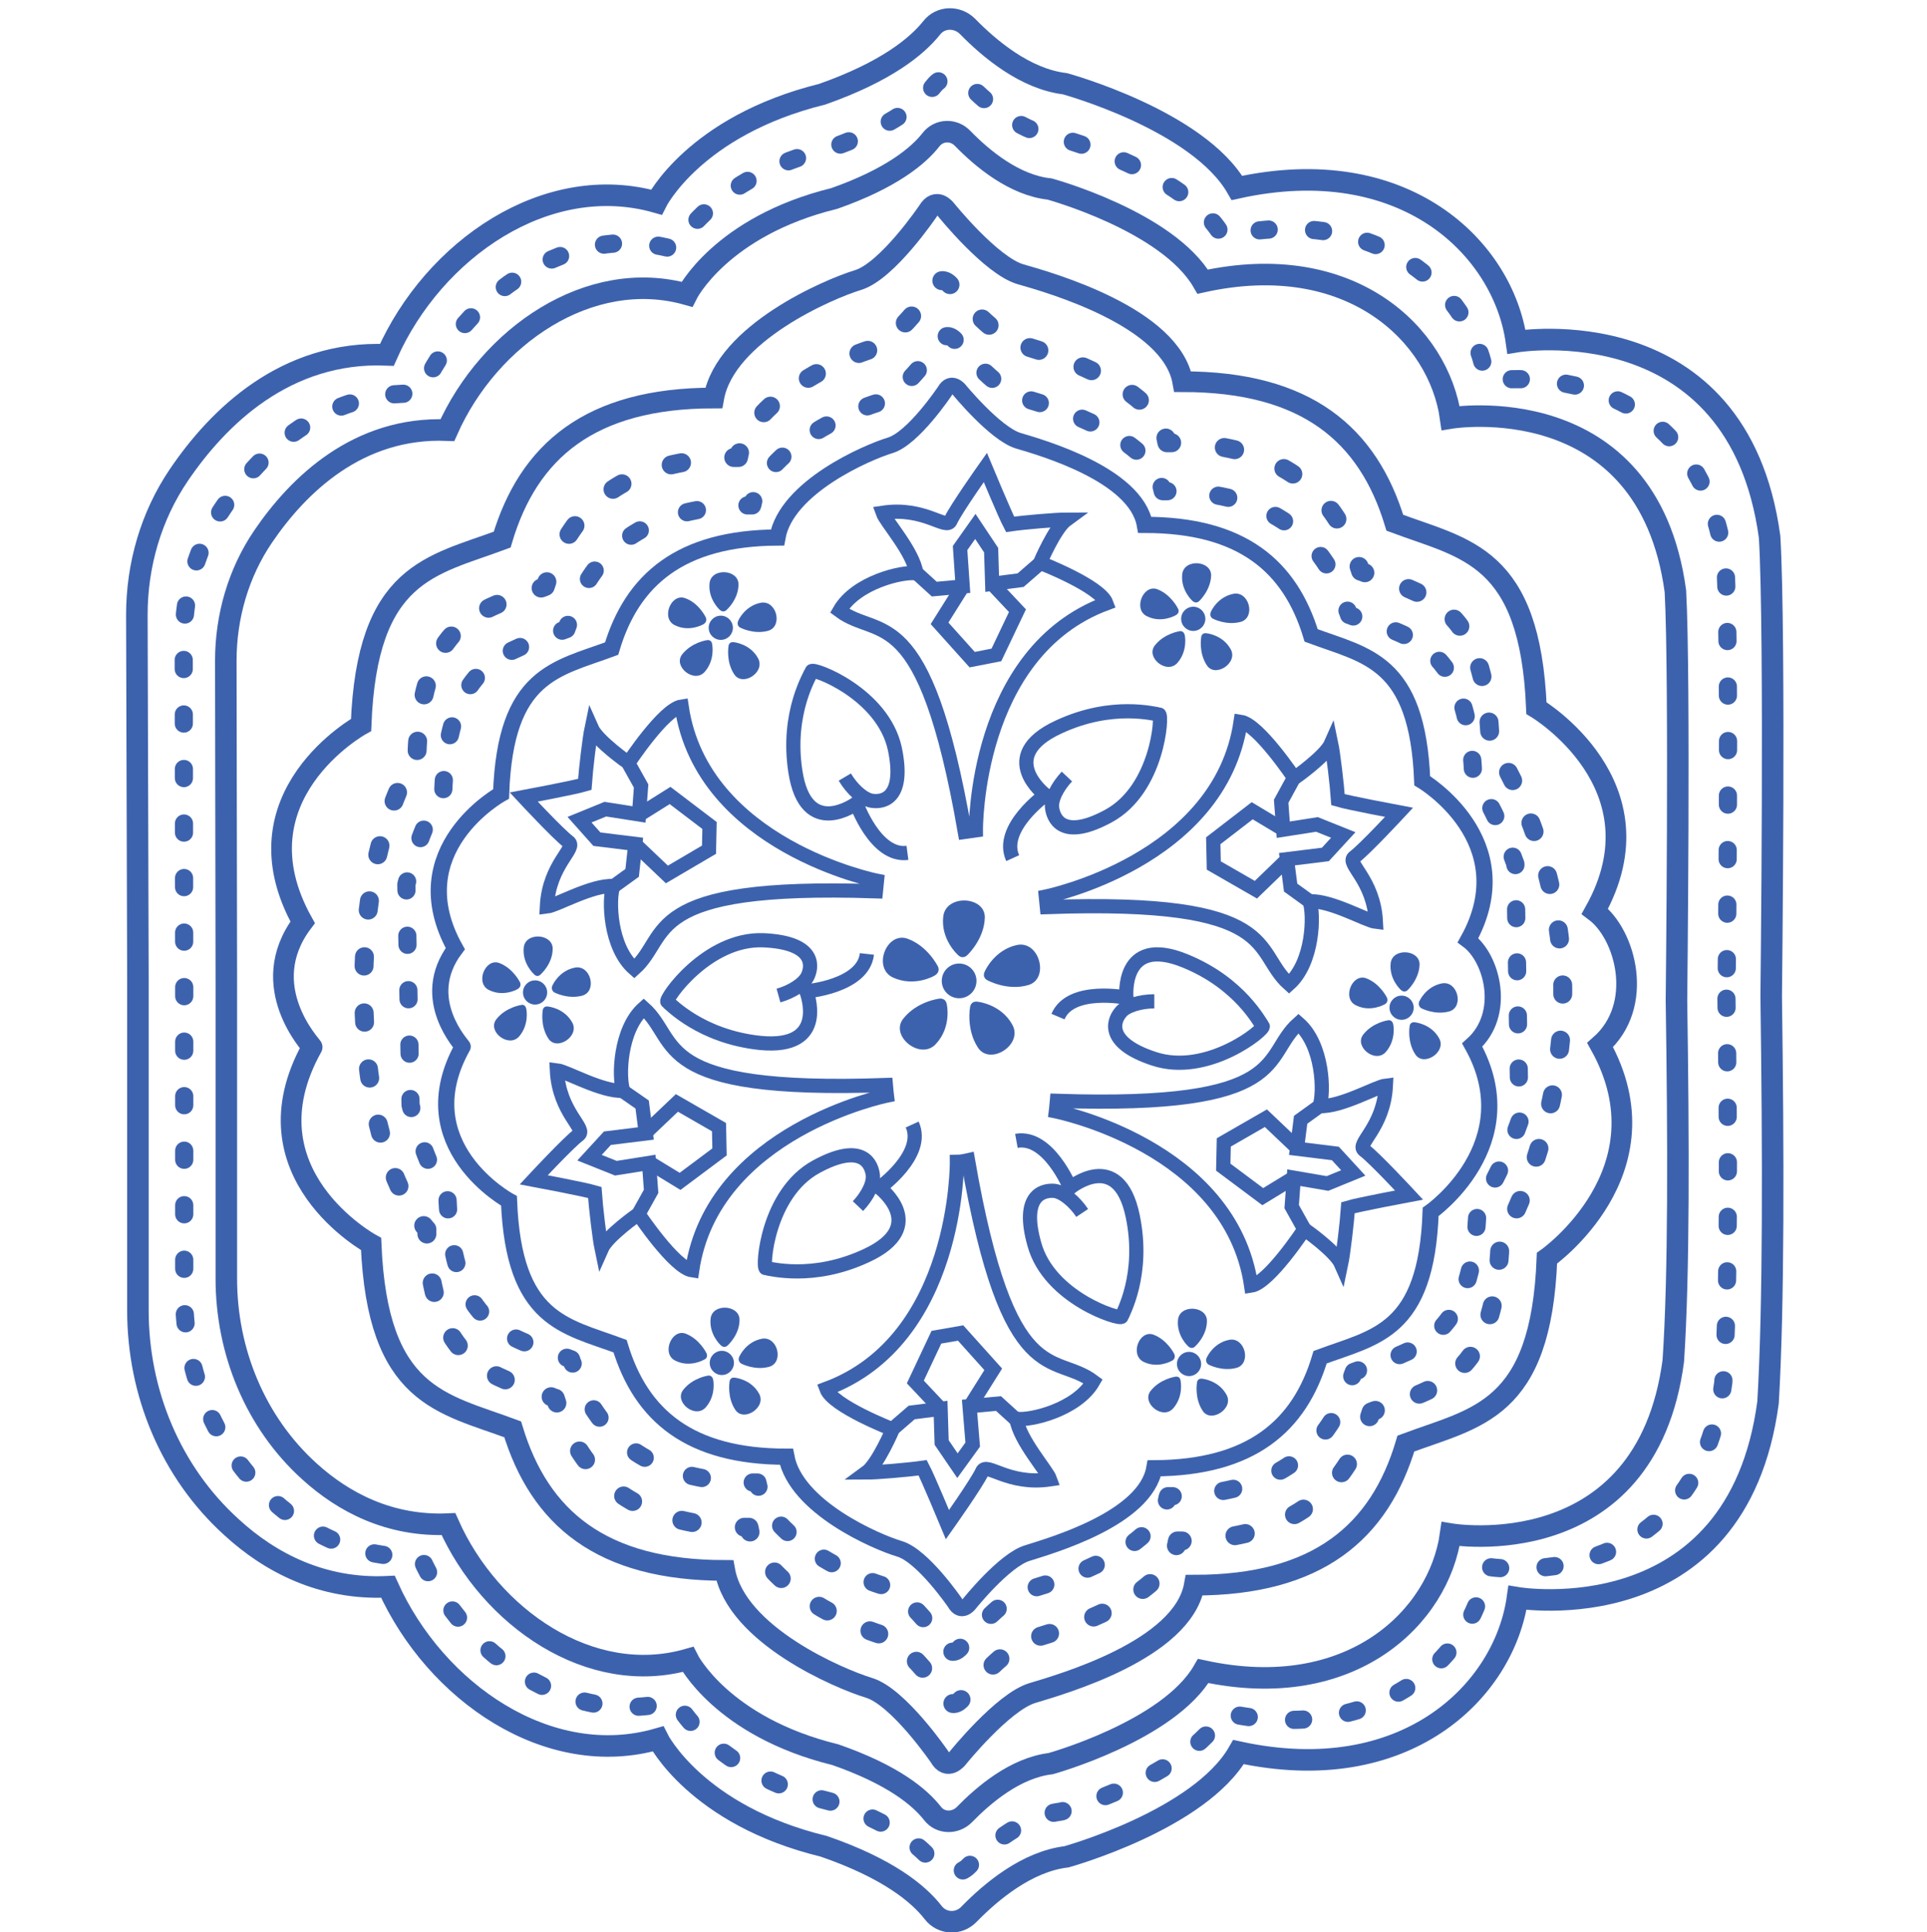 <?xml version="1.0" encoding="utf-8"?>
<!-- Generator: Adobe Illustrator 19.2.0, SVG Export Plug-In . SVG Version: 6.00 Build 0)  -->
<svg version="1.0" xmlns="http://www.w3.org/2000/svg" xmlns:xlink="http://www.w3.org/1999/xlink" x="0px" y="0px"
	 viewBox="0 0 366.1 367" style="enable-background:new 0 0 366.1 367;" xml:space="preserve">
<g id="ajrakh_1">
</g>
<g id="ajrakh_2">
</g>
<g id="ajrakh_3">
	<g>
		<g>
			<path style="fill:none;stroke:#3D62AD;stroke-width:3.452;stroke-linecap:round;stroke-linejoin:round;" d="M257.1,117.1
				c-0.3-0.1-0.5-0.2-0.8-0.3c-0.1-0.3-0.2-0.6-0.3-0.8"/>
			
				<path style="fill:none;stroke:#3D62AD;stroke-width:3.452;stroke-linecap:round;stroke-linejoin:round;stroke-dasharray:1.927,9.636;" d="
				M252,107.2c-5-7.7-13-12.6-25.3-13.7"/>
			<path style="fill:none;stroke:#3D62AD;stroke-width:3.452;stroke-linecap:round;stroke-linejoin:round;" d="M221.8,93.3
				c-0.3,0-0.6,0-0.9,0c-0.1-0.3-0.1-0.6-0.2-0.8"/>
			
				<path style="fill:none;stroke:#3D62AD;stroke-width:3.452;stroke-linecap:round;stroke-linejoin:round;stroke-dasharray:1.715,8.576;" d="
				M215.9,85.6c-6.8-5.8-18.4-9.1-21.9-10.1c-4.9-1.5-12.5-10.8-12.5-10.8s-1.6-2.1-3,0.3c0,0-6.8,10-11.7,11.5
				c-4.1,1.2-17,6.7-22.1,14.9"/>
			<path style="fill:none;stroke:#3D62AD;stroke-width:3.452;stroke-linecap:round;stroke-linejoin:round;" d="M143.1,95.2
				c-0.1,0.3-0.1,0.6-0.2,0.8c-0.3,0-0.6,0-0.9,0"/>
			
				<path style="fill:none;stroke:#3D62AD;stroke-width:3.452;stroke-linecap:round;stroke-linejoin:round;stroke-dasharray:1.927,9.636;" d="
				M132.4,96.9c-11.6,2.2-18.7,8.3-22.8,17.3"/>
			<path style="fill:none;stroke:#3D62AD;stroke-width:3.452;stroke-linecap:round;stroke-linejoin:round;" d="M107.9,118.7
				c-0.1,0.3-0.2,0.5-0.3,0.8c-0.3,0.1-0.5,0.2-0.8,0.3"/>
			
				<path style="fill:none;stroke:#3D62AD;stroke-width:3.452;stroke-linecap:round;stroke-linejoin:round;stroke-dasharray:1.723,8.616;" d="
				M98.8,122.9c-7.8,3.4-13.9,8.8-14.6,27.6c0,0-4.1,5.4-7,17.5l0.8,41.9c2.9,12.1,7,17.5,7,17.5c0.9,21.9,8.9,25.7,18.7,29.1"/>
			<path style="fill:none;stroke:#3D62AD;stroke-width:3.452;stroke-linecap:round;stroke-linejoin:round;" d="M107.7,257.9
				c0.3,0.1,0.5,0.2,0.8,0.3c0.1,0.3,0.2,0.6,0.3,0.8"/>
			
				<path style="fill:none;stroke:#3D62AD;stroke-width:3.452;stroke-linecap:round;stroke-linejoin:round;stroke-dasharray:1.927,9.636;" d="
				M112.8,267.7c5,7.7,13,12.6,25.3,13.7"/>
			<path style="fill:none;stroke:#3D62AD;stroke-width:3.452;stroke-linecap:round;stroke-linejoin:round;" d="M143,281.6
				c0.3,0,0.6,0,0.9,0c0.1,0.3,0.1,0.6,0.2,0.8"/>
			
				<path style="fill:none;stroke:#3D62AD;stroke-width:3.452;stroke-linecap:round;stroke-linejoin:round;stroke-dasharray:1.715,8.576;" d="
				M148.4,289.8c6,6.3,15.9,10.4,19.4,11.4c4.9,1.5,11.7,11.4,11.7,11.4c1.4,2.4,3,0.3,3,0.3s7.6-9.3,12.4-10.8
				c4.1-1.2,19.1-5.5,24.8-13.3"/>
			<path style="fill:none;stroke:#3D62AD;stroke-width:3.452;stroke-linecap:round;stroke-linejoin:round;" d="M221.7,285
				c0.1-0.3,0.1-0.6,0.2-0.8c0.3,0,0.6,0,0.9,0"/>
			
				<path style="fill:none;stroke:#3D62AD;stroke-width:3.452;stroke-linecap:round;stroke-linejoin:round;stroke-dasharray:1.927,9.636;" d="
				M232.4,283.2c11.6-2.2,18.7-8.3,22.8-17.3"/>
			<path style="fill:none;stroke:#3D62AD;stroke-width:3.452;stroke-linecap:round;stroke-linejoin:round;" d="M256.9,261.4
				c0.1-0.3,0.2-0.5,0.3-0.8c0.3-0.1,0.5-0.2,0.8-0.3"/>
			
				<path style="fill:none;stroke:#3D62AD;stroke-width:3.452;stroke-linecap:round;stroke-linejoin:round;stroke-dasharray:1.681,8.403;" d="
				M265.9,257.4c7.9-3.3,14.1-8.7,14.8-27.7c0,0,4.3-6.3,8-16.7l-0.8-48.9c-3.7-10.3-8-16.6-8-16.6c-0.9-22-9-25.7-18.8-29.1"/>
		</g>
	</g>
	<path style="fill:none;stroke:#3D62AD;stroke-width:4.091;stroke-miterlimit:10;" d="M318.5,190c0.4,26.4,0.5,52.1-0.6,68.5
		c-5.2,39.2-42.3,32.9-42.3,32.9c-2.2,15.8-18.9,32.1-47,26c-6.6,11.4-29,17.6-29,17.6c-6.7,0.8-12.7,5.9-16.4,9.7
		c-1.7,1.7-4.5,1.7-6-0.2c-2.5-3.2-7.6-7.4-18.5-11.2c-21.6-5.3-28-18.1-28-18.1c-18.5,5.3-37.6-7.9-45.5-25.7
		c-11.1,0.5-19.9-4.1-26.4-10c-10.3-9.3-15.8-22.8-15.8-36.6l0-56.3l-0.1-61.1c0-8.4,2.4-16.7,7.1-23.6c6.6-9.7,18-20.9,35-20.2
		c7.9-17.8,27-31,45.5-25.8c0,0,6.4-12.9,28-18.2c10.8-3.8,16-8.1,18.4-11.2c1.5-1.9,4.3-2,6-0.2c3.7,3.8,9.8,8.9,16.5,9.6
		c0,0,22.4,6.1,29.1,17.6c28.2-6.2,44.9,10.1,47.1,25.9c0,0,37.4-6.2,42.7,32.9C319.2,128.9,318.5,190,318.5,190z"/>
	
		<path style="fill:none;stroke:#3D62AD;stroke-width:3.452;stroke-linecap:round;stroke-linejoin:round;stroke-miterlimit:10;stroke-dasharray:1.726,8.631;" d="
		M328,189.7c0.4,28,0.5,55.4-0.6,72.9c-5.6,41.6-44.9,35-44.9,35c-2.3,16.8-20.1,34.2-50,27.7c-7,12.2-30.9,18.8-30.9,18.8
		c-7.1,0.9-13.5,6.2-17.5,10.3c-1.8,1.9-4.8,1.8-6.4-0.2c-2.6-3.4-8.1-7.9-19.6-11.9c-22.9-5.6-29.8-19.3-29.8-19.3
		c-19.6,5.6-40-8.4-48.4-27.3c-11.8,0.5-21.1-4.3-28.1-10.7C40.9,275.1,35,260.8,35,246.1l0-59.8l-0.1-64.9c0-8.9,2.5-17.7,7.6-25.1
		c7-10.3,19.1-22.3,37.3-21.5c8.4-18.9,28.7-33,48.4-27.4c0,0,6.8-13.7,29.7-19.3c11.5-4,17-8.6,19.6-11.9c1.6-2,4.6-2.1,6.4-0.3
		c3.9,4.1,10.4,9.4,17.5,10.3c0,0,23.9,6.5,30.9,18.7c29.9-6.6,47.7,10.7,50.1,27.5c0,0,39.8-6.6,45.4,35
		C328.8,124.7,328,189.7,328,189.7z"/>
	<path style="fill:none;stroke:#3D62AD;stroke-width:4.091;stroke-miterlimit:10;" d="M336.5,189.2c0.4,29.7,0.5,58.7-0.6,77.2
		c-5.9,44.1-47.6,37.1-47.6,37.1c-2.5,17.8-21.3,36.2-53,29.3c-7.4,12.9-32.7,19.9-32.7,19.9c-7.5,0.9-14.3,6.6-18.5,10.9
		c-1.9,2-5.1,1.9-6.8-0.3c-2.8-3.6-8.6-8.4-20.8-12.6c-24.3-5.9-31.5-20.4-31.5-20.4c-20.8,6-42.3-8.9-51.3-28.9
		c-12.5,0.6-22.4-4.6-29.7-11.3c-11.6-10.5-17.8-25.6-17.8-41.2l0-63.4L26,116.8c0-9.5,2.7-18.8,8-26.6
		c7.4-10.9,20.2-23.6,39.5-22.8c8.9-20.1,30.4-34.9,51.2-29c0,0,7.2-14.5,31.5-20.5c12.2-4.3,18-9.1,20.8-12.6
		c1.7-2.2,4.9-2.2,6.8-0.3c4.2,4.3,11,10,18.5,10.9c0,0,25.3,6.9,32.7,19.8c31.7-7,50.6,11.3,53.1,29.2c0,0,42.1-7,48.1,37.1
		C337.3,120.4,336.5,189.2,336.5,189.2z"/>
	<g>
		<g>
			<path style="fill:none;stroke:#3D62AD;stroke-width:3.598;stroke-linecap:round;stroke-linejoin:round;" d="M102.8,111.7
				c0.3-0.1,0.6-0.2,0.8-0.3c0.1-0.3,0.2-0.6,0.3-0.9"/>
			
				<path style="fill:none;stroke:#3D62AD;stroke-width:3.598;stroke-linecap:round;stroke-linejoin:round;stroke-dasharray:2.008,10.042;" d="
				M108.1,101.5c5.2-8.1,13.5-13.1,26.3-14.3"/>
			<path style="fill:none;stroke:#3D62AD;stroke-width:3.598;stroke-linecap:round;stroke-linejoin:round;" d="M139.4,86.9
				c0.3,0,0.6,0,0.9,0c0.1-0.3,0.1-0.6,0.2-0.9"/>
			
				<path style="fill:none;stroke:#3D62AD;stroke-width:3.598;stroke-linecap:round;stroke-linejoin:round;stroke-dasharray:1.787,8.937;" d="
				M145.1,78.4c6.2-6.5,16.6-10.9,20.2-12c5.1-1.5,12.2-11.9,12.2-11.9c1.4-2.5,3.1-0.3,3.1-0.3s7.9,9.7,13,11.2
				c4.3,1.3,19.9,5.7,25.9,13.8"/>
			<path style="fill:none;stroke:#3D62AD;stroke-width:3.598;stroke-linecap:round;stroke-linejoin:round;" d="M221.5,83.2
				c0.1,0.3,0.1,0.6,0.2,0.9c0.3,0,0.6,0,0.9,0"/>
			
				<path style="fill:none;stroke:#3D62AD;stroke-width:3.598;stroke-linecap:round;stroke-linejoin:round;stroke-dasharray:2.008,10.042;" d="
				M232.6,85c12.1,2.3,19.5,8.6,23.8,18"/>
			<path style="fill:none;stroke:#3D62AD;stroke-width:3.598;stroke-linecap:round;stroke-linejoin:round;" d="M258.2,107.6
				c0.1,0.3,0.2,0.6,0.3,0.9c0.3,0.1,0.6,0.2,0.8,0.3"/>
			
				<path style="fill:none;stroke:#3D62AD;stroke-width:3.598;stroke-linecap:round;stroke-linejoin:round;stroke-dasharray:1.751,8.753;" d="
				M267.6,111.8c8.3,3.5,14.7,9.1,15.5,28.8c0,0,13.5,19.7,13.8,47c0.3,27.7-11.9,48.4-11.9,48.4c-0.9,22.9-9.3,26.8-19.5,30.4"/>
			<path style="fill:none;stroke:#3D62AD;stroke-width:3.598;stroke-linecap:round;stroke-linejoin:round;" d="M261.3,267.9
				c-0.3,0.1-0.6,0.2-0.8,0.3c-0.1,0.3-0.2,0.6-0.3,0.9"/>
			
				<path style="fill:none;stroke:#3D62AD;stroke-width:3.598;stroke-linecap:round;stroke-linejoin:round;stroke-dasharray:2.008,10.042;" d="
				M256,278.1c-5.2,8.1-13.5,13.1-26.3,14.3"/>
			<path style="fill:none;stroke:#3D62AD;stroke-width:3.598;stroke-linecap:round;stroke-linejoin:round;" d="M224.6,292.7
				c-0.3,0-0.6,0-0.9,0c-0.1,0.3-0.1,0.6-0.2,0.9"/>
			
				<path style="fill:none;stroke:#3D62AD;stroke-width:3.598;stroke-linecap:round;stroke-linejoin:round;stroke-dasharray:1.787,8.937;" d="
				M218.5,300.8c-7.1,6.1-19.1,9.5-22.8,10.6c-5.1,1.5-13,11.3-13,11.3s-1.7,2.2-3.1-0.3c0,0-7.1-10.4-12.2-11.9
				c-4.3-1.3-17.7-6.9-23-15.4"/>
			<path style="fill:none;stroke:#3D62AD;stroke-width:3.598;stroke-linecap:round;stroke-linejoin:round;" d="M142.5,291
				c-0.1-0.3-0.1-0.6-0.2-0.9c-0.3,0-0.6,0-0.9,0"/>
			
				<path style="fill:none;stroke:#3D62AD;stroke-width:3.598;stroke-linecap:round;stroke-linejoin:round;stroke-dasharray:2.008,10.042;" d="
				M131.5,289.2c-12.1-2.3-19.5-8.6-23.8-18"/>
			<path style="fill:none;stroke:#3D62AD;stroke-width:3.598;stroke-linecap:round;stroke-linejoin:round;" d="M105.8,266.5
				c-0.1-0.3-0.2-0.6-0.3-0.9c-0.3-0.1-0.6-0.2-0.8-0.3"/>
			
				<path style="fill:none;stroke:#3D62AD;stroke-width:3.598;stroke-linecap:round;stroke-linejoin:round;stroke-dasharray:1.861,9.306;" d="
				M96,262.1c-7.2-3.1-12.9-8.1-14.6-23"/>
			<path style="fill:none;stroke:#3D62AD;stroke-width:3.598;stroke-linecap:round;stroke-linejoin:round;" d="M81.1,234.4
				c0-0.3,0-0.6,0-0.9c0,0-0.2-0.2-0.6-0.7"/>
			
				<path style="fill:none;stroke:#3D62AD;stroke-width:3.598;stroke-linecap:round;stroke-linejoin:round;stroke-dasharray:1.778,8.888;" d="
				M75.8,225.3c-3.1-6.8-6.5-18.3-6.7-36.5c-0.2-31.7,10.1-45.2,10.1-45.2c0.8-22.8,9.3-26.8,19.4-30.4"/>
		</g>
	</g>
	<path style="fill:none;stroke:#3D62AD;stroke-width:3.93;stroke-miterlimit:10;" d="M57.5,175.2c-13.4-24,11.1-37.5,11.1-37.5
		c1.1-29.1,13.4-30.2,26.8-35.2c5-16.8,16.7-26.9,40.2-26.9c2.2-12.3,21.8-20.7,27.4-22.4c5.6-1.7,13.3-13.1,13.3-13.1
		c1.6-2.7,3.4-0.3,3.4-0.3s8.6,10.7,14.2,12.3s28.6,8.1,30.8,20.4c23.5,0,35.2,10,40.3,26.8c13.4,5,25.7,6.1,26.9,35.2
		c0,0,24.5,14.6,11.1,38.6c5.9,4.4,9.5,17.9,1,25.4c13.4,24-10.1,40.5-10.1,40.5c-1.1,29.1-13.4,30.2-26.8,35.2
		c-5,16.8-16.7,26.9-40.2,26.9c-2.2,12.3-25.2,18.8-30.8,20.5c-5.6,1.7-14.2,12.4-14.2,12.4s-1.9,2.4-3.4-0.3
		c0,0-7.8-11.4-13.4-13.1c-5.6-1.7-25.2-10-27.4-22.3c-23.5,0-35.2-10-40.3-26.8c-13.4-5-25.7-6.1-26.9-35.2
		c0,0-24.6-13.4-11.2-37.4C59.4,198.8,48.3,187.4,57.5,175.2z"/>
	<path style="fill:none;stroke:#3D62AD;stroke-width:3.08;stroke-miterlimit:10;" d="M86.5,180.2c-10.5-18.8,8.7-29.4,8.7-29.4
		c0.8-22.8,10.5-23.7,21-27.6c3.9-13.1,13.1-21,31.5-21.1c1.7-9.6,17.1-16.2,21.4-17.5c4.4-1.3,10.4-10.3,10.4-10.3
		c1.2-2.1,2.7-0.3,2.7-0.3s6.8,8.3,11.2,9.7c4.4,1.3,22.4,6.4,24.1,16c18.4,0,27.6,7.8,31.6,21c10.5,3.9,20.2,4.8,21.1,27.6
		c0,0,19.2,11.4,8.7,30.3c4.6,3.4,7.4,14,0.8,19.9c10.5,18.8-7.9,31.7-7.9,31.7c-0.8,22.8-10.5,23.7-21,27.6
		c-3.9,13.1-13.1,21-31.5,21.1c-1.7,9.6-19.7,14.7-24.1,16.1c-4.4,1.3-11.1,9.7-11.1,9.7s-1.5,1.9-2.7-0.3c0,0-6.1-8.9-10.5-10.2
		c-4.4-1.3-19.7-7.9-21.5-17.5c-18.4,0-27.6-7.8-31.6-21c-10.5-3.9-20.2-4.8-21.1-27.6c0,0-19.3-10.5-8.8-29.3
		C88,198.7,79.3,189.8,86.5,180.2z"/>
	<path style="fill:none;stroke:#3D62AD;stroke-width:2.698;stroke-miterlimit:10;" d="M166.6,167.3c0,0-33.2-6.6-37.1-33.1
		c-3.4,0.5-10.1,10.7-10.1,10.7s-5.9-4.1-7-6.6c-0.4,1.9-1.1,7.8-1.3,10.7c-2,0.6-11.6,2.4-11.6,2.4s6.6,7.1,8.5,8.5
		c1.7,1.2-3.7,4.2-4.1,12.3c1.8-0.2,8.5-4.1,12.6-3.9c-0.9,2.5-0.7,11.6,4,15.7c7-6.2,1.1-16.2,45.9-14.7
		C166.5,168.2,166.6,167.3,166.6,167.3z"/>
	<polyline style="fill:none;stroke:#3D62AD;stroke-width:2.698;stroke-miterlimit:10;" points="119.4,145 121.8,149.3 121.4,154.7 
		115,153.7 110.1,155.7 113.4,159.4 120.7,160.3 120.1,165.8 116.5,168.4 	"/>
	<polyline style="fill:none;stroke:#3D62AD;stroke-width:2.698;stroke-miterlimit:10;" points="121.4,154.8 127.3,151.1 
		134.8,156.8 134.7,161.4 126.7,166.1 120.7,160.4 	"/>
	<path style="fill:none;stroke:#3D62AD;stroke-width:2.698;stroke-miterlimit:10;" d="M198.7,170.3c0,0,33.1-6.7,37-33.2
		c3.4,0.5,10.2,10.7,10.2,10.7s5.9-4.1,7-6.6c0.4,1.9,1.1,7.8,1.3,10.7c2,0.6,11.6,2.4,11.6,2.4s-6.6,7.1-8.5,8.5
		c-1.7,1.2,3.7,4.2,4.1,12.3c-1.8-0.2-8.5-4.1-12.6-3.9c0.9,2.5,0.7,11.6-3.9,15.7c-7-6.2-1.2-16.2-46-14.6
		C198.8,171.2,198.7,170.3,198.7,170.3z"/>
	<polyline style="fill:none;stroke:#3D62AD;stroke-width:2.698;stroke-miterlimit:10;" points="245.8,147.8 243.4,152.2 
		243.8,157.6 250.2,156.6 255.2,158.6 251.8,162.3 244.5,163.2 245.2,168.6 248.8,171.2 	"/>
	<polyline style="fill:none;stroke:#3D62AD;stroke-width:2.698;stroke-miterlimit:10;" points="243.9,157.6 237.9,154 230.5,159.7 
		230.6,164.4 238.6,169 244.6,163.2 	"/>
	<path style="fill:none;stroke:#3D62AD;stroke-width:2.698;stroke-miterlimit:10;" d="M185.4,157.7c0,0-0.3-33.8,24.8-43.1
		c-1.2-3.3-12.6-7.7-12.6-7.7s2.8-6.6,5-8.2c-1.9,0-7.9,0.5-10.7,0.9c-1-1.9-4.7-10.8-4.7-10.8s-5.6,7.9-6.6,10.1
		c-0.8,1.9-4.9-2.7-12.9-1.5c0.6,1.7,5.8,7.4,6.4,11.5c-2.6-0.4-11.5,1.7-14.6,7.1c7.5,5.6,16.1-2.2,23.8,42
		C184.6,157.8,185.4,157.7,185.4,157.7z"/>
	<polyline style="fill:none;stroke:#3D62AD;stroke-width:2.698;stroke-miterlimit:10;" points="197.7,106.9 193.9,110.2 
		188.5,110.9 188.3,104.5 185.3,100 182.4,104.1 182.9,111.4 177.5,111.9 174.2,108.9 	"/>
	<polyline style="fill:none;stroke:#3D62AD;stroke-width:2.698;stroke-miterlimit:10;" points="188.5,110.9 193.3,116 189.3,124.4 
		184.7,125.3 178.5,118.4 182.9,111.4 	"/>
	<path style="fill:none;stroke:#3D62AD;stroke-width:2.698;stroke-miterlimit:10;" d="M200.6,211.1c0,0,33.2,6.6,37.1,33.1
		c3.4-0.5,10.1-10.7,10.1-10.7s5.9,4.1,7,6.6c0.4-1.9,1.1-7.8,1.3-10.7c2-0.6,11.6-2.4,11.6-2.4s-6.6-7.1-8.5-8.5
		c-1.7-1.2,3.7-4.2,4.1-12.3c-1.8,0.2-8.5,4.1-12.6,3.9c0.9-2.5,0.7-11.6-4-15.7c-7,6.2-1.1,16.2-45.9,14.7
		C200.7,210.3,200.6,211.1,200.6,211.1z"/>
	<polyline style="fill:none;stroke:#3D62AD;stroke-width:2.698;stroke-miterlimit:10;" points="247.8,233.5 245.4,229.2 
		245.8,223.7 252.2,224.8 257.1,222.8 253.7,219.1 246.4,218.2 247.1,212.7 250.7,210.1 	"/>
	<polyline style="fill:none;stroke:#3D62AD;stroke-width:2.698;stroke-miterlimit:10;" points="245.8,223.7 239.9,227.3 
		232.4,221.7 232.5,217 240.5,212.4 246.5,218.1 	"/>
	<path style="fill:none;stroke:#3D62AD;stroke-width:2.698;stroke-miterlimit:10;" d="M168.5,208.1c0,0-33.1,6.7-37,33.2
		c-3.4-0.5-10.2-10.7-10.2-10.7s-5.9,4.1-7,6.6c-0.4-1.9-1.1-7.8-1.3-10.7c-2-0.6-11.6-2.4-11.6-2.4s6.6-7.1,8.5-8.5
		c1.7-1.2-3.7-4.2-4.1-12.3c1.8,0.2,8.5,4.1,12.6,3.9c-0.9-2.5-0.7-11.6,3.9-15.7c7,6.2,1.2,16.2,46,14.6
		C168.4,207.3,168.5,208.1,168.5,208.1z"/>
	<polyline style="fill:none;stroke:#3D62AD;stroke-width:2.698;stroke-miterlimit:10;" points="121.3,230.6 123.7,226.3 
		123.3,220.9 117,221.9 112,219.9 115.4,216.2 122.7,215.3 122,209.8 118.4,207.3 	"/>
	<polyline style="fill:none;stroke:#3D62AD;stroke-width:2.698;stroke-miterlimit:10;" points="123.3,220.8 129.2,224.4 
		136.7,218.8 136.6,214.1 128.6,209.5 122.6,215.2 	"/>
	<path style="fill:none;stroke:#3D62AD;stroke-width:2.698;stroke-miterlimit:10;" d="M181.8,220.7c0,0,0.3,33.8-24.8,43.1
		c1.2,3.3,12.6,7.7,12.6,7.7s-2.8,6.6-5,8.2c1.9,0,7.9-0.5,10.7-0.9c1,1.9,4.7,10.8,4.7,10.8s5.6-7.9,6.6-10.1
		c0.8-1.9,4.9,2.7,12.9,1.5c-0.6-1.7-5.8-7.4-6.4-11.5c2.6,0.4,11.5-1.7,14.6-7.1c-7.5-5.6-16.1,2.2-23.8-42
		C182.6,220.7,181.8,220.7,181.8,220.7z"/>
	<polyline style="fill:none;stroke:#3D62AD;stroke-width:2.698;stroke-miterlimit:10;" points="169.5,271.5 173.2,268.3 
		178.7,267.6 178.9,274 181.9,278.4 184.8,274.4 184.2,267.1 189.7,266.6 193,269.6 	"/>
	<polyline style="fill:none;stroke:#3D62AD;stroke-width:2.698;stroke-miterlimit:10;" points="178.7,267.6 173.9,262.5 177.9,254 
		182.5,253.2 188.7,260.1 184.3,267.1 	"/>
	
		<ellipse transform="matrix(0.999 -3.332774e-02 3.332774e-02 0.999 -6.111 6.181)" style="fill:#3D62AD;" cx="182.3" cy="186.4" rx="3.3" ry="3.3"/>
	<path style="fill:#3D62AD;" d="M179.9,190.9c0,0,0.9,4.2-2.1,7.4c-2.9,3.2-8.8-1.5-6.2-4.8c2.6-3.3,6.8-3.8,6.8-3.8
		S179.7,189.4,179.9,190.9z"/>
	<path style="fill:#3D62AD;" d="M185.9,190.3c0,0,4.3,0.5,6.4,4.3c2.2,3.8-4.2,7.9-6.5,4.4s-1.5-7.7-1.5-7.7S184.4,190,185.9,190.3z
		"/>
	<path style="fill:#3D62AD;" d="M187.2,184.3c0,0,1.8-3.9,6-4.8c4.3-0.9,6.2,6.4,2.2,7.6c-4,1.2-7.8-0.9-7.8-0.9
		S186.4,185.7,187.2,184.3z"/>
	<path style="fill:#3D62AD;" d="M181.9,181.3c0,0-3.2-2.9-2.7-7.2s8-3.9,7.9,0.2s-3.3,7.1-3.3,7.1S182.9,182.4,181.9,181.3z"/>
	<path style="fill:#3D62AD;" d="M177.4,185.4c0,0-3.7,2.1-7.7,0.3s-1.3-8.8,2.7-7.4c3.9,1.4,5.8,5.3,5.8,5.3
		S178.8,184.7,177.4,185.4z"/>
	
		<ellipse transform="matrix(0.999 -3.332774e-02 3.332774e-02 0.999 -3.793 7.623)" style="fill:#3D62AD;" cx="226.8" cy="117.6" rx="2.3" ry="2.3"/>
	<path style="fill:#3D62AD;" d="M225.1,120.7c0,0,0.6,2.9-1.4,5.2s-6.1-1-4.3-3.3s4.7-2.7,4.7-2.7S224.9,119.7,225.1,120.7z"/>
	<path style="fill:#3D62AD;" d="M229.3,120.3c0,0,3,0.3,4.5,3c1.5,2.6-2.9,5.5-4.5,3.1s-1.1-5.3-1.1-5.3S228.2,120.1,229.3,120.3z"
		/>
	<path style="fill:#3D62AD;" d="M230.1,116.1c0,0,1.2-2.7,4.2-3.3c3-0.6,4.3,4.4,1.5,5.3c-2.8,0.8-5.4-0.6-5.4-0.6
		S229.6,117.1,230.1,116.1z"/>
	<path style="fill:#3D62AD;" d="M226.5,114.1c0,0-2.2-2-1.9-5c0.3-3,5.5-2.7,5.5,0.2c-0.1,2.9-2.3,4.9-2.3,4.9
		S227.2,114.8,226.5,114.1z"/>
	<path style="fill:#3D62AD;" d="M223.3,116.9c0,0-2.6,1.5-5.3,0.2c-2.8-1.2-0.9-6.1,1.8-5.2c2.7,1,4,3.7,4,3.7
		S224.3,116.4,223.3,116.9z"/>
	
		<ellipse transform="matrix(0.999 -3.332774e-02 3.332774e-02 0.999 -3.899 4.632)" style="fill:#3D62AD;" cx="137" cy="119.3" rx="2.3" ry="2.3"/>
	<path style="fill:#3D62AD;" d="M135.3,122.4c0,0,0.6,2.9-1.4,5.2s-6.1-1-4.3-3.3s4.7-2.7,4.7-2.7S135.2,121.4,135.3,122.4z"/>
	<path style="fill:#3D62AD;" d="M139.5,122c0,0,3,0.3,4.5,3s-2.9,5.5-4.5,3.1s-1.1-5.3-1.1-5.3S138.4,121.8,139.5,122z"/>
	<path style="fill:#3D62AD;" d="M140.3,117.8c0,0,1.2-2.7,4.2-3.3c3-0.6,4.3,4.4,1.5,5.3c-2.8,0.8-5.4-0.6-5.4-0.6
		S139.8,118.8,140.3,117.8z"/>
	<path style="fill:#3D62AD;" d="M136.7,115.8c0,0-2.2-2-1.9-5c0.3-3,5.5-2.7,5.5,0.2s-2.3,4.9-2.3,4.9S137.4,116.5,136.7,115.8z"/>
	<path style="fill:#3D62AD;" d="M133.6,118.6c0,0-2.6,1.5-5.3,0.2c-2.8-1.2-0.9-6.1,1.8-5.2s4,3.7,4,3.7S134.5,118.1,133.6,118.6z"
		/>
	
		<ellipse transform="matrix(0.999 -3.332774e-02 3.332774e-02 0.999 -6.228 3.494)" style="fill:#3D62AD;" cx="101.7" cy="188.6" rx="2.3" ry="2.3"/>
	<path style="fill:#3D62AD;" d="M100,191.7c0,0,0.6,2.9-1.4,5.2c-2,2.2-6.1-1-4.3-3.3s4.7-2.7,4.7-2.7S99.8,190.6,100,191.7z"/>
	<path style="fill:#3D62AD;" d="M104.2,191.2c0,0,3,0.3,4.5,3c1.5,2.6-2.9,5.5-4.5,3.1c-1.6-2.4-1.1-5.3-1.1-5.3
		S103.1,191,104.2,191.2z"/>
	<path style="fill:#3D62AD;" d="M105,187.1c0,0,1.2-2.7,4.2-3.3s4.3,4.4,1.5,5.3c-2.8,0.8-5.4-0.6-5.4-0.6S104.5,188,105,187.1z"/>
	<path style="fill:#3D62AD;" d="M101.4,185c0,0-2.2-2-1.9-5s5.5-2.7,5.5,0.2s-2.3,4.9-2.3,4.9S102.1,185.8,101.4,185z"/>
	<path style="fill:#3D62AD;" d="M98.3,187.9c0,0-2.6,1.5-5.3,0.2c-2.8-1.2-0.9-6.1,1.8-5.2c2.7,1,4,3.7,4,3.7S99.2,187.4,98.3,187.9
		z"/>
	
		<ellipse transform="matrix(0.999 -3.332774e-02 3.332774e-02 0.999 -8.556 4.716)" style="fill:#3D62AD;" cx="137.2" cy="259" rx="2.3" ry="2.3"/>
	<path style="fill:#3D62AD;" d="M135.5,262.1c0,0,0.6,2.9-1.4,5.2s-6.1-1-4.3-3.3c1.8-2.3,4.7-2.7,4.7-2.7S135.3,261.1,135.5,262.1z
		"/>
	<path style="fill:#3D62AD;" d="M139.7,261.7c0,0,3,0.3,4.5,3c1.5,2.6-2.9,5.5-4.5,3.1s-1.1-5.3-1.1-5.3S138.6,261.5,139.7,261.7z"
		/>
	<path style="fill:#3D62AD;" d="M140.5,257.6c0,0,1.2-2.7,4.2-3.3c3-0.6,4.3,4.4,1.5,5.3c-2.8,0.8-5.4-0.6-5.4-0.6
		S140,258.5,140.5,257.6z"/>
	<path style="fill:#3D62AD;" d="M136.9,255.5c0,0-2.2-2-1.9-5c0.3-3,5.5-2.7,5.5,0.2s-2.3,4.9-2.3,4.9S137.6,256.2,136.9,255.5z"/>
	<path style="fill:#3D62AD;" d="M133.7,258.3c0,0-2.6,1.5-5.3,0.2c-2.8-1.2-0.9-6.1,1.8-5.2c2.7,1,4,3.7,4,3.7
		S134.7,257.9,133.7,258.3z"/>
	
		<ellipse transform="matrix(0.999 -3.332774e-02 3.332774e-02 0.999 -8.513 7.676)" style="fill:#3D62AD;" cx="226" cy="259.2" rx="2.3" ry="2.3"/>
	<path style="fill:#3D62AD;" d="M224.3,262.3c0,0,0.6,2.9-1.4,5.2s-6.1-1-4.3-3.3c1.8-2.3,4.7-2.7,4.7-2.7S224.2,261.3,224.3,262.3z
		"/>
	<path style="fill:#3D62AD;" d="M228.5,261.9c0,0,3,0.3,4.5,3c1.5,2.6-2.9,5.5-4.5,3.1s-1.1-5.3-1.1-5.3S227.4,261.7,228.5,261.9z"
		/>
	<path style="fill:#3D62AD;" d="M229.3,257.8c0,0,1.2-2.7,4.2-3.3c3-0.6,4.3,4.4,1.5,5.3c-2.8,0.8-5.4-0.6-5.4-0.6
		S228.8,258.7,229.3,257.8z"/>
	<path style="fill:#3D62AD;" d="M225.7,255.7c0,0-2.2-2-1.9-5c0.3-3,5.5-2.7,5.5,0.2s-2.3,4.9-2.3,4.9S226.4,256.4,225.7,255.7z"/>
	<path style="fill:#3D62AD;" d="M222.6,258.5c0,0-2.6,1.5-5.3,0.2s-0.9-6.1,1.8-5.2c2.7,1,4,3.7,4,3.7S223.5,258.1,222.6,258.5z"/>
	
		<ellipse transform="matrix(0.999 -3.332774e-02 3.332774e-02 0.999 -6.235 8.984)" style="fill:#3D62AD;" cx="266.4" cy="191.5" rx="2.3" ry="2.3"/>
	<path style="fill:#3D62AD;" d="M264.7,194.6c0,0,0.6,2.9-1.4,5.2s-6.1-1-4.3-3.3s4.7-2.7,4.7-2.7S264.5,193.6,264.7,194.6z"/>
	<path style="fill:#3D62AD;" d="M268.9,194.2c0,0,3,0.3,4.5,3c1.5,2.6-2.9,5.5-4.5,3.1s-1.1-5.3-1.1-5.3S267.8,194,268.9,194.2z"/>
	<path style="fill:#3D62AD;" d="M269.7,190.1c0,0,1.2-2.7,4.2-3.3s4.3,4.4,1.5,5.3c-2.8,0.8-5.4-0.6-5.4-0.6S269.2,191,269.7,190.1z
		"/>
	<path style="fill:#3D62AD;" d="M266.1,188c0,0-2.2-2-1.9-5s5.5-2.7,5.5,0.2c-0.1,2.9-2.3,4.9-2.3,4.9S266.8,188.7,266.1,188z"/>
	<path style="fill:#3D62AD;" d="M263,190.8c0,0-2.6,1.5-5.3,0.2c-2.8-1.2-0.9-6.1,1.8-5.2c2.7,1,4,3.7,4,3.7S263.9,190.4,263,190.8z
		"/>
	<path style="fill:none;stroke:#3D62AD;stroke-width:2.698;stroke-miterlimit:10;" d="M202.7,147.5c-1.8,1.9-3.1,4.4-2.8,6.1
		c0.4,2.5,2.6,5.8,10.7,1.4c9.4-5.1,10.3-19.3,9.6-19.3s-8.8-2.4-19.1,2.4c-12.1,5.6-2.5,12.9-2.5,12.9s-8.8,6.3-6.2,12"/>
	<path style="fill:none;stroke:#3D62AD;stroke-width:2.698;stroke-miterlimit:10;" d="M160.5,147.6c1.3,2.2,3.4,4.2,5.1,4.5
		c2.5,0.4,6.3-0.8,4.4-9.9c-2.3-10.5-15.6-15.4-15.8-14.7c-0.2,0.7-4.8,7.8-3.1,19c2,13.2,11.6,6.1,11.6,6.1s3.6,10.2,9.7,9.4"/>
	<path style="fill:none;stroke:#3D62AD;stroke-width:2.698;stroke-miterlimit:10;" d="M147.9,189.1c2.5-0.7,4.9-2.2,5.6-3.8
		c1-2.3,0.8-6.3-8.5-6.7c-10.7-0.4-18.8,11.3-18.2,11.7c0.6,0.4,6.3,6.6,17.6,7.8c13.2,1.3,8.8-9.8,8.8-9.8s10.8-0.9,11.5-7.1"/>
	<path style="fill:none;stroke:#3D62AD;stroke-width:2.698;stroke-miterlimit:10;" d="M163,229.1c1.8-1.9,3.1-4.4,2.8-6.1
		c-0.4-2.5-2.6-5.8-10.7-1.4c-9.4,5.1-10.3,19.3-9.6,19.3c0.7,0,8.8,2.4,19.1-2.4c12.1-5.6,2.5-12.9,2.5-12.9s8.8-6.3,6.2-12"/>
	<path style="fill:none;stroke:#3D62AD;stroke-width:2.698;stroke-miterlimit:10;" d="M205.6,230.4c-1.4-2.1-3.6-4-5.3-4.2
		c-2.5-0.2-6.3,1.2-3.8,10.1c2.8,10.3,16.4,14.5,16.6,13.8c0.2-0.7,4.4-8,2.1-19.1c-2.7-13-11.9-5.4-11.9-5.4s-4.1-10-10.2-8.9"/>
	<path style="fill:none;stroke:#3D62AD;stroke-width:2.698;stroke-miterlimit:10;" d="M219.3,190.2c-2.6,0-5.4,0.8-6.4,2.1
		c-1.6,1.9-2.5,5.9,6.3,8.8c10.2,3.4,21.2-5.6,20.7-6.2c-0.5-0.5-4.2-8.1-14.8-12.4c-12.3-5-11.1,7-11.1,7s-10.6-2.1-13,3.6"/>
</g>
<g id="ajrakh_4">
</g>
</svg>

